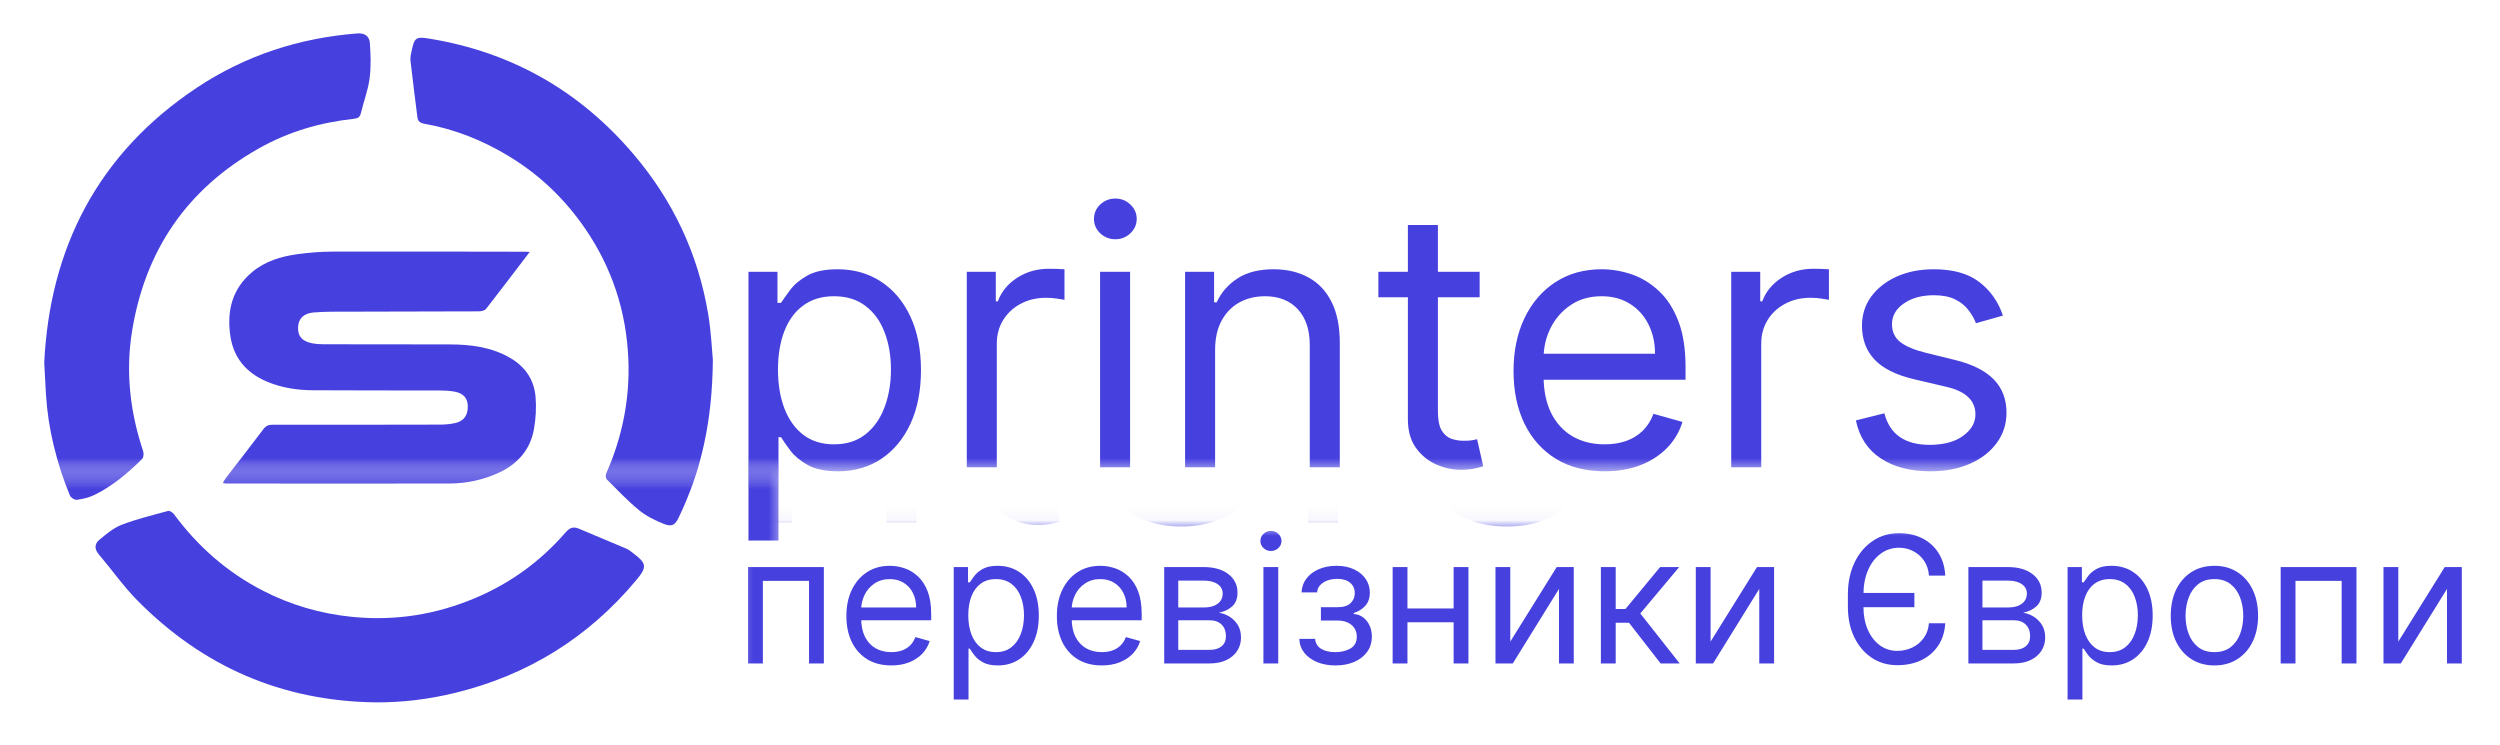 <svg width="161" height="48" viewBox="0 0 161 48" fill="none" xmlns="http://www.w3.org/2000/svg">
<g clip-path="url(#clip0_30831_195)">
<mask id="mask0_30831_195" style="mask-type:luminance" maskUnits="userSpaceOnUse" x="0" y="0" width="188" height="48">
<path d="M187.927 0.296H0.668V47.704H187.927V0.296Z" fill="white"/>
</mask>
<g mask="url(#mask0_30831_195)">
<mask id="mask1_30831_195" style="mask-type:luminance" maskUnits="userSpaceOnUse" x="0" y="-3" width="188" height="34">
<path d="M187.927 -2.311H0.668V30.4H187.927V-2.311Z" fill="white"/>
</mask>
<g mask="url(#mask1_30831_195)">
<mask id="mask2_30831_195" style="mask-type:luminance" maskUnits="userSpaceOnUse" x="-25" y="-59" width="716" height="457">
<path d="M-24.932 -58.963H690.287V397.096H-24.932V-58.963Z" fill="white"/>
</mask>
<g mask="url(#mask2_30831_195)">
<path d="M34.113 16.224C33.147 17.491 32.238 18.697 31.308 19.885C31.222 19.996 31.003 20.051 30.846 20.051C27.686 20.065 24.526 20.066 21.366 20.074C20.97 20.075 20.573 20.091 20.179 20.125C19.565 20.179 19.227 20.509 19.196 21.053C19.163 21.62 19.429 21.962 20.042 22.095C20.297 22.15 20.565 22.17 20.827 22.171C23.532 22.178 26.236 22.173 28.94 22.18C30.32 22.183 31.665 22.347 32.885 23.068C33.841 23.631 34.398 24.473 34.49 25.556C34.548 26.249 34.507 26.969 34.383 27.654C34.144 28.974 33.329 29.884 32.117 30.441C31.114 30.902 30.052 31.132 28.955 31.135C24.149 31.146 19.343 31.138 14.537 31.135C14.495 31.135 14.452 31.122 14.355 31.105C14.42 30.994 14.464 30.896 14.529 30.812C15.341 29.752 16.162 28.699 16.967 27.633C17.127 27.421 17.299 27.351 17.558 27.352C21.145 27.357 24.731 27.354 28.317 27.345C28.652 27.344 28.995 27.318 29.32 27.244C29.88 27.117 30.142 26.731 30.127 26.147C30.114 25.646 29.849 25.332 29.292 25.225C28.979 25.165 28.652 25.147 28.331 25.146C25.598 25.139 22.864 25.151 20.13 25.132C19.113 25.125 18.113 24.971 17.166 24.566C15.863 24.009 15.047 23.052 14.836 21.647C14.596 20.042 14.941 18.602 16.24 17.519C17.077 16.822 18.096 16.514 19.153 16.369C19.907 16.266 20.673 16.206 21.434 16.204C25.564 16.193 29.694 16.206 33.824 16.211C33.894 16.211 33.964 16.217 34.113 16.224Z" fill="#4640DE"/>
<path d="M45.908 23.18C45.874 27.092 45.173 30.285 43.719 33.306C43.476 33.813 43.279 33.948 42.749 33.739C42.184 33.516 41.614 33.233 41.148 32.851C40.413 32.249 39.757 31.549 39.083 30.875C39.012 30.804 38.993 30.604 39.038 30.503C40.071 28.156 40.572 25.706 40.466 23.142C40.34 20.081 39.428 17.272 37.695 14.739C36.402 12.848 34.783 11.288 32.827 10.093C31.122 9.05 29.29 8.317 27.316 7.966C27.057 7.92 26.914 7.809 26.882 7.56C26.729 6.342 26.573 5.124 26.435 3.905C26.413 3.707 26.462 3.496 26.504 3.296C26.689 2.408 26.785 2.346 27.679 2.493C32.948 3.362 37.304 5.839 40.767 9.893C43.334 12.898 44.963 16.348 45.609 20.241C45.801 21.394 45.849 22.571 45.908 23.18Z" fill="#4640DE"/>
<path d="M2.849 23.353C3.204 16.03 6.27 9.893 12.702 5.631C15.813 3.57 19.28 2.44 23.017 2.153C23.522 2.114 23.786 2.364 23.817 2.757C23.876 3.522 23.9 4.305 23.8 5.063C23.701 5.811 23.42 6.535 23.243 7.275C23.181 7.534 23.063 7.621 22.803 7.649C20.633 7.88 18.571 8.483 16.667 9.558C12.046 12.166 9.344 16.116 8.503 21.337C8.079 23.966 8.378 26.536 9.219 29.055C9.268 29.202 9.251 29.458 9.156 29.552C8.233 30.461 7.247 31.299 6.077 31.876C5.73 32.047 5.331 32.135 4.946 32.189C4.809 32.208 4.557 32.045 4.501 31.908C3.651 29.819 3.099 27.656 2.96 25.398C2.925 24.812 2.897 24.226 2.849 23.353Z" fill="#4640DE"/>
</g>
<path d="M48.201 34.809V17.505H50.069V19.504H50.299C50.441 19.286 50.637 19.007 50.889 18.669C51.145 18.325 51.511 18.019 51.986 17.751C52.467 17.478 53.117 17.341 53.936 17.341C54.996 17.341 55.93 17.606 56.738 18.136C57.547 18.666 58.178 19.417 58.631 20.389C59.084 21.361 59.311 22.509 59.311 23.83C59.311 25.163 59.084 26.318 58.631 27.296C58.178 28.268 57.549 29.022 56.747 29.557C55.944 30.087 55.018 30.352 53.969 30.352C53.161 30.352 52.514 30.218 52.027 29.951C51.541 29.677 51.167 29.369 50.905 29.025C50.643 28.675 50.441 28.386 50.299 28.156H50.135V34.809H48.201ZM50.102 23.798C50.102 24.748 50.241 25.587 50.52 26.313C50.798 27.034 51.205 27.599 51.741 28.009C52.276 28.413 52.931 28.615 53.707 28.615C54.515 28.615 55.19 28.402 55.731 27.976C56.277 27.544 56.687 26.966 56.96 26.239C57.238 25.507 57.377 24.693 57.377 23.798C57.377 22.913 57.241 22.115 56.968 21.405C56.7 20.69 56.293 20.124 55.747 19.709C55.206 19.289 54.526 19.078 53.707 19.078C52.92 19.078 52.26 19.278 51.724 19.677C51.189 20.07 50.785 20.621 50.512 21.331C50.239 22.036 50.102 22.858 50.102 23.798ZM62.261 30.09V17.505H64.129V19.406H64.26C64.489 18.783 64.904 18.278 65.505 17.89C66.106 17.503 66.783 17.309 67.537 17.309C67.679 17.309 67.856 17.311 68.069 17.317C68.282 17.322 68.443 17.331 68.553 17.341V19.308C68.487 19.291 68.337 19.267 68.102 19.234C67.873 19.196 67.63 19.177 67.373 19.177C66.761 19.177 66.215 19.305 65.734 19.562C65.259 19.813 64.882 20.163 64.604 20.61C64.331 21.053 64.194 21.558 64.194 22.126V30.09H62.261ZM70.845 30.09V17.505H72.778V30.09H70.845ZM71.828 15.408C71.451 15.408 71.126 15.28 70.853 15.023C70.585 14.766 70.452 14.457 70.452 14.097C70.452 13.736 70.585 13.428 70.853 13.171C71.126 12.915 71.451 12.786 71.828 12.786C72.205 12.786 72.527 12.915 72.795 13.171C73.068 13.428 73.204 13.736 73.204 14.097C73.204 14.457 73.068 14.766 72.795 15.023C72.527 15.28 72.205 15.408 71.828 15.408ZM78.253 22.52V30.09H76.32V17.505H78.188V19.472H78.352C78.647 18.833 79.094 18.319 79.695 17.931C80.296 17.538 81.072 17.341 82.022 17.341C82.874 17.341 83.62 17.516 84.259 17.866C84.898 18.21 85.395 18.734 85.75 19.439C86.105 20.138 86.283 21.023 86.283 22.093V30.09H84.349V22.224C84.349 21.236 84.092 20.466 83.579 19.914C83.065 19.357 82.361 19.078 81.465 19.078C80.848 19.078 80.296 19.212 79.81 19.48C79.329 19.747 78.95 20.138 78.671 20.651C78.393 21.165 78.253 21.788 78.253 22.52ZM95.289 17.505V19.144H88.767V17.505H95.289ZM90.668 14.49H92.601V26.485C92.601 27.031 92.681 27.441 92.839 27.714C93.003 27.982 93.21 28.162 93.462 28.255C93.718 28.342 93.989 28.386 94.273 28.386C94.486 28.386 94.661 28.375 94.797 28.353C94.934 28.326 95.043 28.304 95.125 28.287L95.518 30.024C95.387 30.073 95.204 30.123 94.969 30.172C94.734 30.226 94.437 30.254 94.076 30.254C93.53 30.254 92.995 30.136 92.47 29.901C91.951 29.667 91.52 29.309 91.176 28.828C90.837 28.348 90.668 27.741 90.668 27.009V14.49ZM103.338 30.352C102.126 30.352 101.08 30.084 100.2 29.549C99.326 29.008 98.652 28.255 98.177 27.288C97.707 26.316 97.472 25.185 97.472 23.896C97.472 22.607 97.707 21.471 98.177 20.488C98.652 19.499 99.313 18.729 100.159 18.177C101.012 17.62 102.006 17.341 103.142 17.341C103.797 17.341 104.444 17.451 105.083 17.669C105.722 17.888 106.304 18.243 106.828 18.734C107.353 19.22 107.771 19.865 108.082 20.668C108.393 21.471 108.549 22.459 108.549 23.634V24.453H98.849V22.782H106.583C106.583 22.072 106.441 21.438 106.157 20.881C105.878 20.324 105.48 19.884 104.961 19.562C104.447 19.239 103.841 19.078 103.142 19.078C102.371 19.078 101.705 19.27 101.143 19.652C100.585 20.029 100.157 20.52 99.856 21.127C99.556 21.733 99.406 22.383 99.406 23.077V24.191C99.406 25.141 99.57 25.947 99.897 26.608C100.231 27.263 100.692 27.763 101.282 28.107C101.872 28.446 102.557 28.615 103.338 28.615C103.846 28.615 104.305 28.544 104.715 28.402C105.13 28.255 105.488 28.036 105.788 27.747C106.088 27.452 106.321 27.086 106.485 26.649L108.352 27.173C108.156 27.807 107.825 28.364 107.361 28.845C106.897 29.32 106.323 29.691 105.641 29.959C104.958 30.221 104.191 30.352 103.338 30.352ZM111.491 30.09V17.505H113.358V19.406H113.489C113.719 18.783 114.134 18.278 114.735 17.89C115.336 17.503 116.013 17.309 116.767 17.309C116.909 17.309 117.086 17.311 117.299 17.317C117.512 17.322 117.673 17.331 117.783 17.341V19.308C117.717 19.291 117.567 19.267 117.332 19.234C117.103 19.196 116.86 19.177 116.603 19.177C115.991 19.177 115.445 19.305 114.964 19.562C114.489 19.813 114.112 20.163 113.834 20.61C113.561 21.053 113.424 21.558 113.424 22.126V30.09H111.491ZM128.989 20.324L127.252 20.815C127.143 20.526 126.981 20.244 126.769 19.971C126.561 19.693 126.277 19.463 125.916 19.283C125.556 19.103 125.094 19.013 124.532 19.013C123.761 19.013 123.12 19.19 122.606 19.545C122.098 19.895 121.844 20.34 121.844 20.881C121.844 21.361 122.019 21.741 122.369 22.02C122.718 22.298 123.265 22.53 124.007 22.716L125.875 23.175C127.001 23.448 127.839 23.866 128.391 24.428C128.942 24.986 129.218 25.704 129.218 26.583C129.218 27.304 129.011 27.949 128.595 28.517C128.186 29.085 127.612 29.533 126.875 29.86C126.138 30.188 125.28 30.352 124.302 30.352C123.019 30.352 121.956 30.073 121.115 29.516C120.274 28.959 119.742 28.145 119.518 27.075L121.353 26.616C121.528 27.293 121.858 27.801 122.344 28.14C122.836 28.479 123.477 28.648 124.269 28.648C125.171 28.648 125.886 28.457 126.416 28.075C126.952 27.687 127.219 27.222 127.219 26.682C127.219 26.244 127.066 25.878 126.76 25.584C126.454 25.283 125.985 25.059 125.351 24.912L123.254 24.42C122.101 24.147 121.255 23.724 120.714 23.15C120.178 22.571 119.911 21.848 119.911 20.979C119.911 20.269 120.11 19.641 120.509 19.095C120.913 18.549 121.462 18.12 122.156 17.808C122.855 17.497 123.647 17.341 124.532 17.341C125.777 17.341 126.755 17.615 127.465 18.161C128.18 18.707 128.688 19.428 128.989 20.324Z" fill="#4640DE"/>
</g>
<mask id="mask3_30831_195" style="mask-type:luminance" maskUnits="userSpaceOnUse" x="47" y="33" width="114" height="20">
<path d="M160.668 33.956H47.364V52.919H160.668V33.956Z" fill="white"/>
</mask>
<g mask="url(#mask3_30831_195)">
<path d="M20.942 38.365V21.061H22.81V23.06H23.039C23.181 22.842 23.378 22.563 23.629 22.224C23.886 21.88 24.252 21.574 24.727 21.307C25.208 21.034 25.858 20.897 26.677 20.897C27.737 20.897 28.671 21.162 29.479 21.692C30.288 22.222 30.918 22.973 31.372 23.945C31.825 24.917 32.052 26.064 32.052 27.386C32.052 28.719 31.825 29.874 31.372 30.852C30.918 31.824 30.29 32.578 29.487 33.113C28.684 33.643 27.759 33.908 26.71 33.908C25.901 33.908 25.254 33.774 24.768 33.506C24.282 33.233 23.908 32.925 23.646 32.58C23.383 32.231 23.181 31.941 23.039 31.712H22.875V38.365H20.942ZM22.843 27.353C22.843 28.303 22.982 29.142 23.261 29.869C23.539 30.59 23.946 31.155 24.481 31.564C25.017 31.969 25.672 32.171 26.448 32.171C27.256 32.171 27.931 31.958 28.471 31.532C29.017 31.1 29.427 30.521 29.7 29.795C29.979 29.063 30.118 28.249 30.118 27.353C30.118 26.468 29.982 25.671 29.708 24.961C29.441 24.245 29.034 23.68 28.488 23.265C27.947 22.844 27.267 22.634 26.448 22.634C25.661 22.634 25 22.833 24.465 23.232C23.93 23.625 23.525 24.177 23.252 24.887C22.979 25.592 22.843 26.414 22.843 27.353ZM35.001 33.645V21.061H36.869V22.962H37C37.23 22.339 37.645 21.834 38.245 21.446C38.846 21.058 39.524 20.864 40.277 20.864C40.419 20.864 40.597 20.867 40.81 20.872C41.023 20.878 41.184 20.886 41.293 20.897V22.863C41.228 22.847 41.078 22.823 40.843 22.79C40.613 22.752 40.37 22.732 40.114 22.732C39.502 22.732 38.956 22.861 38.475 23.117C38 23.369 37.623 23.718 37.344 24.166C37.071 24.609 36.935 25.114 36.935 25.682V33.645H35.001ZM43.586 33.645V21.061H45.519V33.645H43.586ZM44.569 18.964C44.192 18.964 43.867 18.835 43.594 18.578C43.326 18.322 43.192 18.013 43.192 17.653C43.192 17.292 43.326 16.984 43.594 16.727C43.867 16.47 44.192 16.342 44.569 16.342C44.945 16.342 45.268 16.47 45.535 16.727C45.808 16.984 45.945 17.292 45.945 17.653C45.945 18.013 45.808 18.322 45.535 18.578C45.268 18.835 44.945 18.964 44.569 18.964ZM50.994 26.075V33.645H49.06V21.061H50.928V23.027H51.092C51.387 22.388 51.835 21.875 52.436 21.487C53.037 21.094 53.812 20.897 54.763 20.897C55.615 20.897 56.36 21.072 56.999 21.422C57.639 21.766 58.136 22.29 58.491 22.994C58.846 23.694 59.023 24.578 59.023 25.649V33.645H57.09V25.78C57.09 24.792 56.833 24.021 56.319 23.47C55.806 22.913 55.102 22.634 54.206 22.634C53.589 22.634 53.037 22.768 52.551 23.035C52.07 23.303 51.691 23.694 51.412 24.207C51.133 24.721 50.994 25.343 50.994 26.075ZM68.029 21.061V22.7H61.508V21.061H68.029ZM63.408 18.046H65.342V30.041C65.342 30.587 65.421 30.997 65.58 31.27C65.743 31.537 65.951 31.717 66.202 31.81C66.459 31.898 66.729 31.941 67.013 31.941C67.226 31.941 67.401 31.93 67.538 31.909C67.674 31.881 67.784 31.859 67.865 31.843L68.259 33.58C68.128 33.629 67.945 33.678 67.71 33.727C67.475 33.782 67.177 33.809 66.817 33.809C66.271 33.809 65.735 33.692 65.211 33.457C64.692 33.222 64.261 32.864 63.916 32.384C63.578 31.903 63.408 31.297 63.408 30.565V18.046ZM76.079 33.908C74.867 33.908 73.82 33.64 72.941 33.105C72.067 32.564 71.392 31.81 70.917 30.843C70.448 29.871 70.213 28.741 70.213 27.452C70.213 26.163 70.448 25.026 70.917 24.043C71.392 23.055 72.053 22.285 72.9 21.733C73.752 21.176 74.746 20.897 75.882 20.897C76.538 20.897 77.185 21.006 77.824 21.225C78.463 21.443 79.045 21.798 79.569 22.29C80.094 22.776 80.511 23.421 80.823 24.223C81.134 25.026 81.29 26.015 81.29 27.189V28.009H71.589V26.337H79.324C79.324 25.627 79.181 24.994 78.897 24.436C78.619 23.879 78.22 23.44 77.701 23.117C77.188 22.795 76.582 22.634 75.882 22.634C75.112 22.634 74.446 22.825 73.883 23.208C73.326 23.584 72.897 24.076 72.597 24.682C72.297 25.289 72.146 25.939 72.146 26.632V27.747C72.146 28.697 72.31 29.503 72.638 30.164C72.971 30.819 73.433 31.319 74.022 31.663C74.612 32.001 75.298 32.171 76.079 32.171C76.587 32.171 77.046 32.1 77.456 31.958C77.871 31.81 78.228 31.592 78.529 31.302C78.829 31.007 79.061 30.641 79.225 30.204L81.093 30.729C80.897 31.362 80.566 31.919 80.102 32.4C79.638 32.875 79.064 33.247 78.381 33.514C77.698 33.776 76.931 33.908 76.079 33.908ZM84.231 33.645V21.061H86.099V22.962H86.23C86.46 22.339 86.875 21.834 87.475 21.446C88.076 21.058 88.754 20.864 89.507 20.864C89.649 20.864 89.827 20.867 90.04 20.872C90.253 20.878 90.414 20.886 90.523 20.897V22.863C90.458 22.847 90.308 22.823 90.073 22.79C89.843 22.752 89.6 22.732 89.344 22.732C88.732 22.732 88.186 22.861 87.705 23.117C87.23 23.369 86.853 23.718 86.574 24.166C86.301 24.609 86.165 25.114 86.165 25.682V33.645H84.231ZM101.729 23.879L99.993 24.371C99.883 24.081 99.722 23.8 99.509 23.527C99.302 23.248 99.018 23.019 98.657 22.839C98.296 22.659 97.835 22.569 97.272 22.569C96.502 22.569 95.861 22.746 95.347 23.101C94.839 23.451 94.585 23.896 94.585 24.436C94.585 24.917 94.76 25.297 95.109 25.575C95.459 25.854 96.005 26.086 96.748 26.272L98.616 26.731C99.741 27.004 100.58 27.422 101.131 27.984C101.683 28.541 101.959 29.259 101.959 30.139C101.959 30.86 101.751 31.505 101.336 32.072C100.926 32.641 100.353 33.088 99.616 33.416C98.878 33.744 98.021 33.908 97.043 33.908C95.76 33.908 94.697 33.629 93.856 33.072C93.015 32.515 92.482 31.701 92.258 30.631L94.094 30.172C94.268 30.849 94.599 31.357 95.085 31.695C95.576 32.034 96.218 32.203 97.01 32.203C97.912 32.203 98.627 32.013 99.157 31.63C99.692 31.242 99.96 30.778 99.96 30.237C99.96 29.8 99.807 29.434 99.501 29.139C99.195 28.839 98.725 28.615 98.092 28.468L95.994 27.976C94.842 27.703 93.995 27.279 93.454 26.706C92.919 26.127 92.651 25.403 92.651 24.535C92.651 23.825 92.851 23.197 93.249 22.65C93.654 22.104 94.203 21.675 94.896 21.364C95.596 21.053 96.388 20.897 97.272 20.897C98.518 20.897 99.495 21.17 100.206 21.716C100.921 22.263 101.429 22.984 101.729 23.879Z" fill="#4640DE"/>
<path d="M48.175 42.725V36.519H53.056V42.725H52.102V37.407H49.129V42.725H48.175ZM57.4 42.854C56.801 42.854 56.286 42.722 55.852 42.458C55.421 42.191 55.089 41.82 54.854 41.343C54.623 40.863 54.507 40.306 54.507 39.67C54.507 39.034 54.623 38.474 54.854 37.989C55.089 37.502 55.414 37.122 55.832 36.85C56.252 36.575 56.742 36.438 57.303 36.438C57.626 36.438 57.945 36.492 58.26 36.599C58.575 36.707 58.862 36.882 59.121 37.125C59.379 37.364 59.585 37.682 59.739 38.078C59.892 38.474 59.969 38.962 59.969 39.541V39.945H55.185V39.121H59C59 38.77 58.929 38.458 58.789 38.183C58.652 37.908 58.455 37.692 58.2 37.533C57.946 37.374 57.647 37.294 57.303 37.294C56.923 37.294 56.594 37.389 56.317 37.577C56.042 37.763 55.83 38.005 55.682 38.304C55.534 38.603 55.46 38.924 55.46 39.266V39.816C55.46 40.284 55.541 40.682 55.703 41.008C55.867 41.331 56.094 41.577 56.385 41.747C56.676 41.914 57.014 41.997 57.4 41.997C57.65 41.997 57.876 41.962 58.078 41.892C58.283 41.82 58.459 41.712 58.608 41.569C58.756 41.424 58.87 41.243 58.951 41.028L59.872 41.286C59.775 41.599 59.612 41.873 59.383 42.111C59.154 42.345 58.872 42.528 58.535 42.66C58.198 42.789 57.82 42.854 57.4 42.854ZM61.42 45.052V36.519H62.341V37.504H62.454C62.524 37.397 62.621 37.259 62.745 37.092C62.872 36.923 63.052 36.772 63.286 36.64C63.523 36.505 63.844 36.438 64.248 36.438C64.77 36.438 65.231 36.569 65.63 36.83C66.028 37.091 66.34 37.461 66.563 37.941C66.787 38.42 66.899 38.986 66.899 39.638C66.899 40.295 66.787 40.865 66.563 41.347C66.34 41.826 66.03 42.198 65.634 42.462C65.238 42.723 64.781 42.854 64.264 42.854C63.865 42.854 63.546 42.788 63.307 42.656C63.067 42.521 62.882 42.369 62.753 42.199C62.624 42.027 62.524 41.884 62.454 41.771H62.373V45.052H61.42ZM62.357 39.622C62.357 40.09 62.426 40.504 62.563 40.862C62.7 41.218 62.901 41.496 63.165 41.699C63.429 41.898 63.752 41.997 64.135 41.997C64.534 41.997 64.866 41.892 65.133 41.682C65.402 41.469 65.604 41.184 65.739 40.826C65.876 40.465 65.945 40.063 65.945 39.622C65.945 39.185 65.878 38.792 65.743 38.442C65.611 38.089 65.41 37.81 65.141 37.606C64.874 37.398 64.539 37.294 64.135 37.294C63.747 37.294 63.421 37.393 63.157 37.589C62.893 37.783 62.694 38.055 62.559 38.406C62.425 38.753 62.357 39.158 62.357 39.622ZM70.955 42.854C70.357 42.854 69.841 42.722 69.408 42.458C68.977 42.191 68.644 41.82 68.41 41.343C68.178 40.863 68.062 40.306 68.062 39.67C68.062 39.034 68.178 38.474 68.41 37.989C68.644 37.502 68.97 37.122 69.388 36.85C69.808 36.575 70.298 36.438 70.858 36.438C71.181 36.438 71.5 36.492 71.816 36.599C72.131 36.707 72.418 36.882 72.676 37.125C72.935 37.364 73.141 37.682 73.295 38.078C73.448 38.474 73.525 38.962 73.525 39.541V39.945H68.741V39.121H72.555C72.555 38.77 72.485 38.458 72.345 38.183C72.207 37.908 72.011 37.692 71.755 37.533C71.502 37.374 71.203 37.294 70.858 37.294C70.478 37.294 70.15 37.389 69.872 37.577C69.597 37.763 69.386 38.005 69.238 38.304C69.09 38.603 69.016 38.924 69.016 39.266V39.816C69.016 40.284 69.096 40.682 69.258 41.008C69.422 41.331 69.65 41.577 69.941 41.747C70.232 41.914 70.57 41.997 70.955 41.997C71.206 41.997 71.432 41.962 71.634 41.892C71.839 41.82 72.015 41.712 72.163 41.569C72.311 41.424 72.426 41.243 72.507 41.028L73.428 41.286C73.331 41.599 73.168 41.873 72.939 42.111C72.71 42.345 72.427 42.528 72.09 42.66C71.754 42.789 71.375 42.854 70.955 42.854ZM74.975 42.725V36.519H77.513C78.181 36.519 78.711 36.669 79.105 36.971C79.498 37.273 79.695 37.672 79.695 38.167C79.695 38.544 79.583 38.837 79.359 39.044C79.136 39.248 78.849 39.387 78.499 39.46C78.728 39.492 78.95 39.573 79.165 39.702C79.383 39.832 79.564 40.01 79.707 40.236C79.849 40.459 79.921 40.734 79.921 41.06C79.921 41.378 79.84 41.662 79.678 41.913C79.517 42.163 79.285 42.361 78.984 42.507C78.682 42.652 78.321 42.725 77.9 42.725H74.975ZM75.88 41.852H77.9C78.229 41.852 78.486 41.774 78.672 41.618C78.858 41.461 78.951 41.249 78.951 40.979C78.951 40.659 78.858 40.407 78.672 40.224C78.486 40.038 78.229 39.945 77.9 39.945H75.88V41.852ZM75.88 39.121H77.513C77.769 39.121 77.988 39.086 78.171 39.016C78.354 38.943 78.495 38.84 78.591 38.709C78.691 38.574 78.741 38.415 78.741 38.232C78.741 37.97 78.632 37.766 78.414 37.618C78.196 37.467 77.895 37.391 77.513 37.391H75.88V39.121ZM81.364 42.725V36.519H82.318V42.725H81.364ZM81.849 35.484C81.663 35.484 81.503 35.421 81.368 35.294C81.236 35.168 81.17 35.016 81.17 34.838C81.17 34.66 81.236 34.508 81.368 34.381C81.503 34.255 81.663 34.191 81.849 34.191C82.035 34.191 82.194 34.255 82.326 34.381C82.461 34.508 82.528 34.66 82.528 34.838C82.528 35.016 82.461 35.168 82.326 35.294C82.194 35.421 82.035 35.484 81.849 35.484ZM83.676 41.141H84.694C84.716 41.421 84.843 41.634 85.074 41.779C85.309 41.925 85.613 41.997 85.987 41.997C86.37 41.997 86.697 41.919 86.969 41.763C87.241 41.604 87.377 41.348 87.377 40.995C87.377 40.788 87.326 40.607 87.224 40.454C87.121 40.298 86.977 40.176 86.791 40.09C86.606 40.004 86.386 39.961 86.133 39.961H85.066V39.104H86.133C86.513 39.104 86.793 39.018 86.973 38.846C87.156 38.673 87.248 38.458 87.248 38.199C87.248 37.922 87.15 37.7 86.953 37.533C86.756 37.363 86.478 37.278 86.117 37.278C85.753 37.278 85.45 37.36 85.208 37.525C84.965 37.686 84.837 37.895 84.824 38.151H83.822C83.832 37.817 83.935 37.522 84.129 37.266C84.323 37.008 84.587 36.806 84.921 36.66C85.255 36.512 85.637 36.438 86.068 36.438C86.505 36.438 86.883 36.514 87.204 36.668C87.527 36.819 87.776 37.025 87.951 37.286C88.129 37.545 88.218 37.839 88.218 38.167C88.218 38.517 88.119 38.8 87.923 39.016C87.726 39.231 87.48 39.385 87.183 39.476V39.541C87.418 39.557 87.621 39.633 87.793 39.767C87.969 39.899 88.105 40.073 88.202 40.288C88.299 40.501 88.347 40.737 88.347 40.995C88.347 41.373 88.246 41.701 88.044 41.981C87.842 42.259 87.564 42.474 87.212 42.628C86.859 42.778 86.456 42.854 86.004 42.854C85.565 42.854 85.171 42.782 84.824 42.64C84.476 42.495 84.2 42.294 83.995 42.038C83.793 41.779 83.687 41.48 83.676 41.141ZM93.84 39.185V40.074H90.414V39.185H93.84ZM90.64 36.519V42.725H89.686V36.519H90.64ZM94.567 36.519V42.725H93.614V36.519H94.567ZM97.262 41.319L100.252 36.519H101.351V42.725H100.398V37.925L97.424 42.725H96.309V36.519H97.262V41.319ZM103.097 42.725V36.519H104.051V39.218H104.681L106.912 36.519H108.14L105.635 39.508L108.172 42.725H106.944L104.908 40.106H104.051V42.725H103.097ZM110.162 41.319L113.152 36.519H114.251V42.725H113.297V37.925L110.324 42.725H109.209V36.519H110.162V41.319ZM122.187 42.838C121.565 42.838 121.014 42.677 120.535 42.357C120.055 42.034 119.68 41.589 119.408 41.024C119.138 40.458 119.004 39.807 119.004 39.072V38.296C119.004 37.523 119.144 36.839 119.424 36.244C119.707 35.649 120.096 35.183 120.592 34.846C121.087 34.507 121.657 34.337 122.301 34.337C122.861 34.337 123.359 34.447 123.796 34.668C124.232 34.886 124.579 35.2 124.838 35.609C125.099 36.016 125.245 36.502 125.274 37.068H124.224C124.197 36.696 124.092 36.377 123.909 36.111C123.725 35.841 123.492 35.635 123.21 35.492C122.929 35.347 122.626 35.274 122.301 35.274C121.854 35.274 121.456 35.404 121.109 35.662C120.764 35.918 120.493 36.273 120.296 36.729C120.103 37.184 120.006 37.706 120.006 38.296V39.072C120.006 39.627 120.098 40.119 120.284 40.547C120.47 40.975 120.728 41.31 121.056 41.553C121.385 41.795 121.762 41.917 122.187 41.917C122.532 41.917 122.853 41.845 123.149 41.703C123.448 41.56 123.695 41.355 123.888 41.088C124.082 40.822 124.194 40.505 124.224 40.139H125.274C125.242 40.696 125.09 41.177 124.818 41.581C124.548 41.985 124.187 42.296 123.735 42.515C123.282 42.73 122.767 42.838 122.187 42.838ZM119.844 39.104V38.183H123.286V39.104H119.844ZM126.764 42.725V36.519H129.301C129.97 36.519 130.5 36.669 130.893 36.971C131.287 37.273 131.483 37.672 131.483 38.167C131.483 38.544 131.371 38.837 131.148 39.044C130.924 39.248 130.638 39.387 130.288 39.46C130.516 39.492 130.739 39.573 130.954 39.702C131.172 39.832 131.353 40.01 131.495 40.236C131.638 40.459 131.71 40.734 131.71 41.06C131.71 41.378 131.629 41.662 131.467 41.913C131.306 42.163 131.074 42.361 130.772 42.507C130.471 42.652 130.11 42.725 129.689 42.725H126.764ZM127.669 41.852H129.689C130.018 41.852 130.275 41.774 130.461 41.618C130.647 41.461 130.74 41.249 130.74 40.979C130.74 40.659 130.647 40.407 130.461 40.224C130.275 40.038 130.018 39.945 129.689 39.945H127.669V41.852ZM127.669 39.121H129.301C129.557 39.121 129.777 39.086 129.96 39.016C130.143 38.943 130.283 38.84 130.38 38.709C130.48 38.574 130.53 38.415 130.53 38.232C130.53 37.97 130.421 37.766 130.203 37.618C129.984 37.467 129.684 37.391 129.301 37.391H127.669V39.121ZM133.153 45.052V36.519H134.074V37.504H134.187C134.257 37.397 134.354 37.259 134.478 37.092C134.605 36.923 134.785 36.772 135.02 36.64C135.257 36.505 135.577 36.438 135.981 36.438C136.504 36.438 136.965 36.569 137.363 36.83C137.762 37.091 138.073 37.461 138.297 37.941C138.52 38.42 138.632 38.986 138.632 39.638C138.632 40.295 138.52 40.865 138.297 41.347C138.073 41.826 137.763 42.198 137.367 42.462C136.971 42.723 136.515 42.854 135.998 42.854C135.599 42.854 135.28 42.788 135.04 42.656C134.8 42.521 134.616 42.369 134.486 42.199C134.357 42.027 134.257 41.884 134.187 41.771H134.107V45.052H133.153ZM134.091 39.622C134.091 40.09 134.159 40.504 134.297 40.862C134.434 41.218 134.635 41.496 134.899 41.699C135.162 41.898 135.486 41.997 135.868 41.997C136.267 41.997 136.6 41.892 136.866 41.682C137.136 41.469 137.337 41.184 137.472 40.826C137.61 40.465 137.678 40.063 137.678 39.622C137.678 39.185 137.611 38.792 137.476 38.442C137.344 38.089 137.144 37.81 136.874 37.606C136.608 37.398 136.272 37.294 135.868 37.294C135.48 37.294 135.154 37.393 134.891 37.589C134.626 37.783 134.427 38.055 134.293 38.406C134.158 38.753 134.091 39.158 134.091 39.622ZM142.608 42.854C142.047 42.854 141.556 42.721 141.133 42.454C140.713 42.187 140.384 41.814 140.147 41.335C139.913 40.855 139.796 40.295 139.796 39.654C139.796 39.007 139.913 38.443 140.147 37.961C140.384 37.479 140.713 37.105 141.133 36.838C141.556 36.571 142.047 36.438 142.608 36.438C143.168 36.438 143.658 36.571 144.078 36.838C144.501 37.105 144.83 37.479 145.064 37.961C145.301 38.443 145.42 39.007 145.42 39.654C145.42 40.295 145.301 40.855 145.064 41.335C144.83 41.814 144.501 42.187 144.078 42.454C143.658 42.721 143.168 42.854 142.608 42.854ZM142.608 41.997C143.033 41.997 143.383 41.888 143.658 41.67C143.933 41.452 144.136 41.165 144.268 40.81C144.4 40.454 144.466 40.069 144.466 39.654C144.466 39.239 144.4 38.853 144.268 38.495C144.136 38.136 143.933 37.847 143.658 37.626C143.383 37.405 143.033 37.294 142.608 37.294C142.182 37.294 141.832 37.405 141.557 37.626C141.282 37.847 141.079 38.136 140.947 38.495C140.815 38.853 140.749 39.239 140.749 39.654C140.749 40.069 140.815 40.454 140.947 40.81C141.079 41.165 141.282 41.452 141.557 41.67C141.832 41.888 142.182 41.997 142.608 41.997ZM146.875 42.725V36.519H151.756V42.725H150.803V37.407H147.829V42.725H146.875ZM154.451 41.319L157.441 36.519H158.54V42.725H157.586V37.925L154.613 42.725H153.497V36.519H154.451V41.319Z" fill="#4640DE"/>
</g>
<mask id="mask4_30831_195" style="mask-type:luminance" maskUnits="userSpaceOnUse" x="0" y="30" width="51" height="20">
<path d="M50.446 30.4H0.668V49.363H50.446V30.4Z" fill="white"/>
</mask>
<g mask="url(#mask4_30831_195)">
<mask id="mask5_30831_195" style="mask-type:luminance" maskUnits="userSpaceOnUse" x="-25" y="-59" width="716" height="457">
<path d="M-24.932 -58.963H690.287V397.096H-24.932V-58.963Z" fill="white"/>
</mask>
<g mask="url(#mask5_30831_195)">
<path d="M34.113 16.224C33.147 17.491 32.238 18.697 31.308 19.885C31.222 19.996 31.003 20.051 30.846 20.051C27.686 20.065 24.526 20.066 21.366 20.074C20.97 20.075 20.573 20.091 20.179 20.125C19.565 20.179 19.227 20.509 19.196 21.053C19.163 21.62 19.429 21.962 20.042 22.095C20.297 22.15 20.565 22.17 20.827 22.171C23.532 22.178 26.236 22.173 28.94 22.18C30.32 22.183 31.665 22.347 32.885 23.068C33.841 23.631 34.398 24.473 34.49 25.556C34.548 26.249 34.507 26.969 34.383 27.654C34.144 28.974 33.329 29.884 32.117 30.441C31.114 30.902 30.052 31.132 28.955 31.135C24.149 31.146 19.343 31.138 14.537 31.135C14.495 31.135 14.452 31.122 14.355 31.105C14.42 30.994 14.464 30.896 14.529 30.812C15.341 29.752 16.162 28.699 16.967 27.633C17.127 27.421 17.299 27.351 17.558 27.352C21.145 27.357 24.731 27.354 28.317 27.345C28.652 27.344 28.995 27.318 29.32 27.244C29.88 27.117 30.142 26.731 30.127 26.147C30.114 25.646 29.849 25.332 29.292 25.225C28.979 25.165 28.652 25.147 28.331 25.146C25.598 25.139 22.864 25.151 20.13 25.132C19.113 25.125 18.113 24.971 17.166 24.566C15.863 24.009 15.047 23.052 14.836 21.647C14.596 20.042 14.941 18.602 16.24 17.519C17.077 16.822 18.096 16.514 19.153 16.369C19.907 16.266 20.673 16.206 21.434 16.204C25.564 16.193 29.694 16.206 33.824 16.211C33.894 16.211 33.964 16.217 34.113 16.224Z" fill="#4640DE"/>
<path d="M45.908 23.18C45.874 27.092 45.173 30.285 43.719 33.306C43.476 33.813 43.279 33.948 42.749 33.739C42.184 33.516 41.614 33.233 41.148 32.851C40.413 32.249 39.757 31.549 39.083 30.875C39.012 30.804 38.993 30.604 39.038 30.503C40.071 28.156 40.572 25.706 40.466 23.142C40.34 20.081 39.428 17.272 37.695 14.739C36.402 12.848 34.783 11.288 32.827 10.093C31.122 9.05 29.29 8.317 27.316 7.966C27.057 7.92 26.914 7.809 26.882 7.56C26.729 6.342 26.573 5.124 26.435 3.905C26.413 3.707 26.462 3.496 26.504 3.296C26.689 2.408 26.785 2.346 27.679 2.493C32.948 3.362 37.304 5.839 40.767 9.893C43.334 12.898 44.963 16.348 45.609 20.241C45.801 21.394 45.849 22.571 45.908 23.18Z" fill="#4640DE"/>
<path d="M24.158 45.232C18.147 45.146 13.043 42.923 8.838 38.658C7.935 37.744 7.191 36.674 6.356 35.691C6.064 35.346 6.097 35.013 6.396 34.765C6.842 34.396 7.31 33.998 7.839 33.795C8.807 33.423 9.825 33.176 10.829 32.904C10.929 32.877 11.12 33.001 11.198 33.107C12.732 35.184 14.623 36.85 16.922 38.035C18.726 38.966 20.64 39.521 22.667 39.725C25.448 40.005 28.11 39.579 30.67 38.486C32.907 37.532 34.827 36.127 36.421 34.292C36.682 33.991 36.913 33.888 37.284 34.048C38.293 34.482 39.311 34.896 40.322 35.326C40.468 35.388 40.599 35.492 40.728 35.589C41.664 36.289 41.694 36.505 40.959 37.382C37.871 41.07 33.983 43.484 29.309 44.621C27.622 45.032 25.904 45.247 24.158 45.232Z" fill="#4640DE"/>
<path d="M2.849 23.353C3.204 16.03 6.27 9.893 12.702 5.631C15.813 3.57 19.28 2.44 23.017 2.153C23.522 2.114 23.786 2.364 23.817 2.757C23.876 3.522 23.9 4.305 23.8 5.063C23.701 5.811 23.42 6.535 23.243 7.275C23.181 7.534 23.063 7.621 22.803 7.649C20.633 7.88 18.571 8.483 16.667 9.558C12.046 12.166 9.344 16.116 8.503 21.337C8.079 23.966 8.378 26.536 9.219 29.055C9.268 29.202 9.251 29.458 9.156 29.552C8.233 30.461 7.247 31.299 6.077 31.876C5.73 32.047 5.331 32.135 4.946 32.189C4.809 32.208 4.557 32.045 4.501 31.908C3.651 29.819 3.099 27.656 2.96 25.398C2.925 24.812 2.897 24.226 2.849 23.353Z" fill="#4640DE"/>
</g>
<path d="M48.201 34.809V17.505H50.069V19.504H50.299C50.441 19.286 50.637 19.007 50.889 18.669C51.145 18.325 51.511 18.019 51.986 17.751C52.467 17.478 53.117 17.341 53.936 17.341C54.996 17.341 55.93 17.606 56.738 18.136C57.547 18.666 58.178 19.417 58.631 20.389C59.084 21.361 59.311 22.509 59.311 23.83C59.311 25.163 59.084 26.318 58.631 27.296C58.178 28.268 57.549 29.022 56.747 29.557C55.944 30.087 55.018 30.352 53.969 30.352C53.161 30.352 52.514 30.218 52.027 29.951C51.541 29.677 51.167 29.369 50.905 29.025C50.643 28.675 50.441 28.386 50.299 28.156H50.135V34.809H48.201ZM50.102 23.798C50.102 24.748 50.241 25.587 50.52 26.313C50.798 27.034 51.205 27.599 51.741 28.009C52.276 28.413 52.931 28.615 53.707 28.615C54.515 28.615 55.19 28.402 55.731 27.976C56.277 27.544 56.687 26.966 56.96 26.239C57.238 25.507 57.377 24.693 57.377 23.798C57.377 22.913 57.241 22.115 56.968 21.405C56.7 20.69 56.293 20.124 55.747 19.709C55.206 19.289 54.526 19.078 53.707 19.078C52.92 19.078 52.26 19.278 51.724 19.677C51.189 20.07 50.785 20.621 50.512 21.331C50.239 22.036 50.102 22.858 50.102 23.798ZM62.261 30.09V17.505H64.129V19.406H64.26C64.489 18.783 64.904 18.278 65.505 17.89C66.106 17.503 66.783 17.309 67.537 17.309C67.679 17.309 67.856 17.311 68.069 17.317C68.282 17.322 68.443 17.331 68.553 17.341V19.308C68.487 19.291 68.337 19.267 68.102 19.234C67.873 19.196 67.63 19.177 67.373 19.177C66.761 19.177 66.215 19.305 65.734 19.562C65.259 19.813 64.882 20.163 64.604 20.61C64.331 21.053 64.194 21.558 64.194 22.126V30.09H62.261ZM70.845 30.09V17.505H72.778V30.09H70.845ZM71.828 15.408C71.451 15.408 71.126 15.28 70.853 15.023C70.585 14.766 70.452 14.457 70.452 14.097C70.452 13.736 70.585 13.428 70.853 13.171C71.126 12.915 71.451 12.786 71.828 12.786C72.205 12.786 72.527 12.915 72.795 13.171C73.068 13.428 73.204 13.736 73.204 14.097C73.204 14.457 73.068 14.766 72.795 15.023C72.527 15.28 72.205 15.408 71.828 15.408ZM78.253 22.52V30.09H76.32V17.505H78.188V19.472H78.352C78.647 18.833 79.094 18.319 79.695 17.931C80.296 17.538 81.072 17.341 82.022 17.341C82.874 17.341 83.62 17.516 84.259 17.866C84.898 18.21 85.395 18.734 85.75 19.439C86.105 20.138 86.283 21.023 86.283 22.093V30.09H84.349V22.224C84.349 21.236 84.092 20.466 83.579 19.914C83.065 19.357 82.361 19.078 81.465 19.078C80.848 19.078 80.296 19.212 79.81 19.48C79.329 19.747 78.95 20.138 78.671 20.651C78.393 21.165 78.253 21.788 78.253 22.52ZM95.289 17.505V19.144H88.767V17.505H95.289ZM90.668 14.49H92.601V26.485C92.601 27.031 92.681 27.441 92.839 27.714C93.003 27.982 93.21 28.162 93.462 28.255C93.718 28.342 93.989 28.386 94.273 28.386C94.486 28.386 94.661 28.375 94.797 28.353C94.934 28.326 95.043 28.304 95.125 28.287L95.518 30.024C95.387 30.073 95.204 30.123 94.969 30.172C94.734 30.226 94.437 30.254 94.076 30.254C93.53 30.254 92.995 30.136 92.47 29.901C91.951 29.667 91.52 29.309 91.176 28.828C90.837 28.348 90.668 27.741 90.668 27.009V14.49ZM103.338 30.352C102.126 30.352 101.08 30.084 100.2 29.549C99.326 29.008 98.652 28.255 98.177 27.288C97.707 26.316 97.472 25.185 97.472 23.896C97.472 22.607 97.707 21.471 98.177 20.488C98.652 19.499 99.313 18.729 100.159 18.177C101.012 17.62 102.006 17.341 103.142 17.341C103.797 17.341 104.444 17.451 105.083 17.669C105.722 17.888 106.304 18.243 106.828 18.734C107.353 19.22 107.771 19.865 108.082 20.668C108.393 21.471 108.549 22.459 108.549 23.634V24.453H98.849V22.782H106.583C106.583 22.072 106.441 21.438 106.157 20.881C105.878 20.324 105.48 19.884 104.961 19.562C104.447 19.239 103.841 19.078 103.142 19.078C102.371 19.078 101.705 19.27 101.143 19.652C100.585 20.029 100.157 20.52 99.856 21.127C99.556 21.733 99.406 22.383 99.406 23.077V24.191C99.406 25.141 99.57 25.947 99.897 26.608C100.231 27.263 100.692 27.763 101.282 28.107C101.872 28.446 102.557 28.615 103.338 28.615C103.846 28.615 104.305 28.544 104.715 28.402C105.13 28.255 105.488 28.036 105.788 27.747C106.088 27.452 106.321 27.086 106.485 26.649L108.352 27.173C108.156 27.807 107.825 28.364 107.361 28.845C106.897 29.32 106.323 29.691 105.641 29.959C104.958 30.221 104.191 30.352 103.338 30.352ZM111.491 30.09V17.505H113.358V19.406H113.489C113.719 18.783 114.134 18.278 114.735 17.89C115.336 17.503 116.013 17.309 116.767 17.309C116.909 17.309 117.086 17.311 117.299 17.317C117.512 17.322 117.673 17.331 117.783 17.341V19.308C117.717 19.291 117.567 19.267 117.332 19.234C117.103 19.196 116.86 19.177 116.603 19.177C115.991 19.177 115.445 19.305 114.964 19.562C114.489 19.813 114.112 20.163 113.834 20.61C113.561 21.053 113.424 21.558 113.424 22.126V30.09H111.491ZM128.989 20.324L127.252 20.815C127.143 20.526 126.981 20.244 126.769 19.971C126.561 19.693 126.277 19.463 125.916 19.283C125.556 19.103 125.094 19.013 124.532 19.013C123.761 19.013 123.12 19.19 122.606 19.545C122.098 19.895 121.844 20.34 121.844 20.881C121.844 21.361 122.019 21.741 122.369 22.02C122.718 22.298 123.265 22.53 124.007 22.716L125.875 23.175C127.001 23.448 127.839 23.866 128.391 24.428C128.942 24.986 129.218 25.704 129.218 26.583C129.218 27.304 129.011 27.949 128.595 28.517C128.186 29.085 127.612 29.533 126.875 29.86C126.138 30.188 125.28 30.352 124.302 30.352C123.019 30.352 121.956 30.073 121.115 29.516C120.274 28.959 119.742 28.145 119.518 27.075L121.353 26.616C121.528 27.293 121.858 27.801 122.344 28.14C122.836 28.479 123.477 28.648 124.269 28.648C125.171 28.648 125.886 28.457 126.416 28.075C126.952 27.687 127.219 27.222 127.219 26.682C127.219 26.244 127.066 25.878 126.76 25.584C126.454 25.283 125.985 25.059 125.351 24.912L123.254 24.42C122.101 24.147 121.255 23.724 120.714 23.15C120.178 22.571 119.911 21.848 119.911 20.979C119.911 20.269 120.11 19.641 120.509 19.095C120.913 18.549 121.462 18.12 122.156 17.808C122.855 17.497 123.647 17.341 124.532 17.341C125.777 17.341 126.755 17.615 127.465 18.161C128.18 18.707 128.688 19.428 128.989 20.324Z" fill="#4640DE"/>
</g>
</g>
</g>
<defs>
<clipPath id="clip0_30831_195">
<rect width="160" height="47.407" fill="white" transform="translate(0.668 0.296)"/>
</clipPath>
</defs>
</svg>

